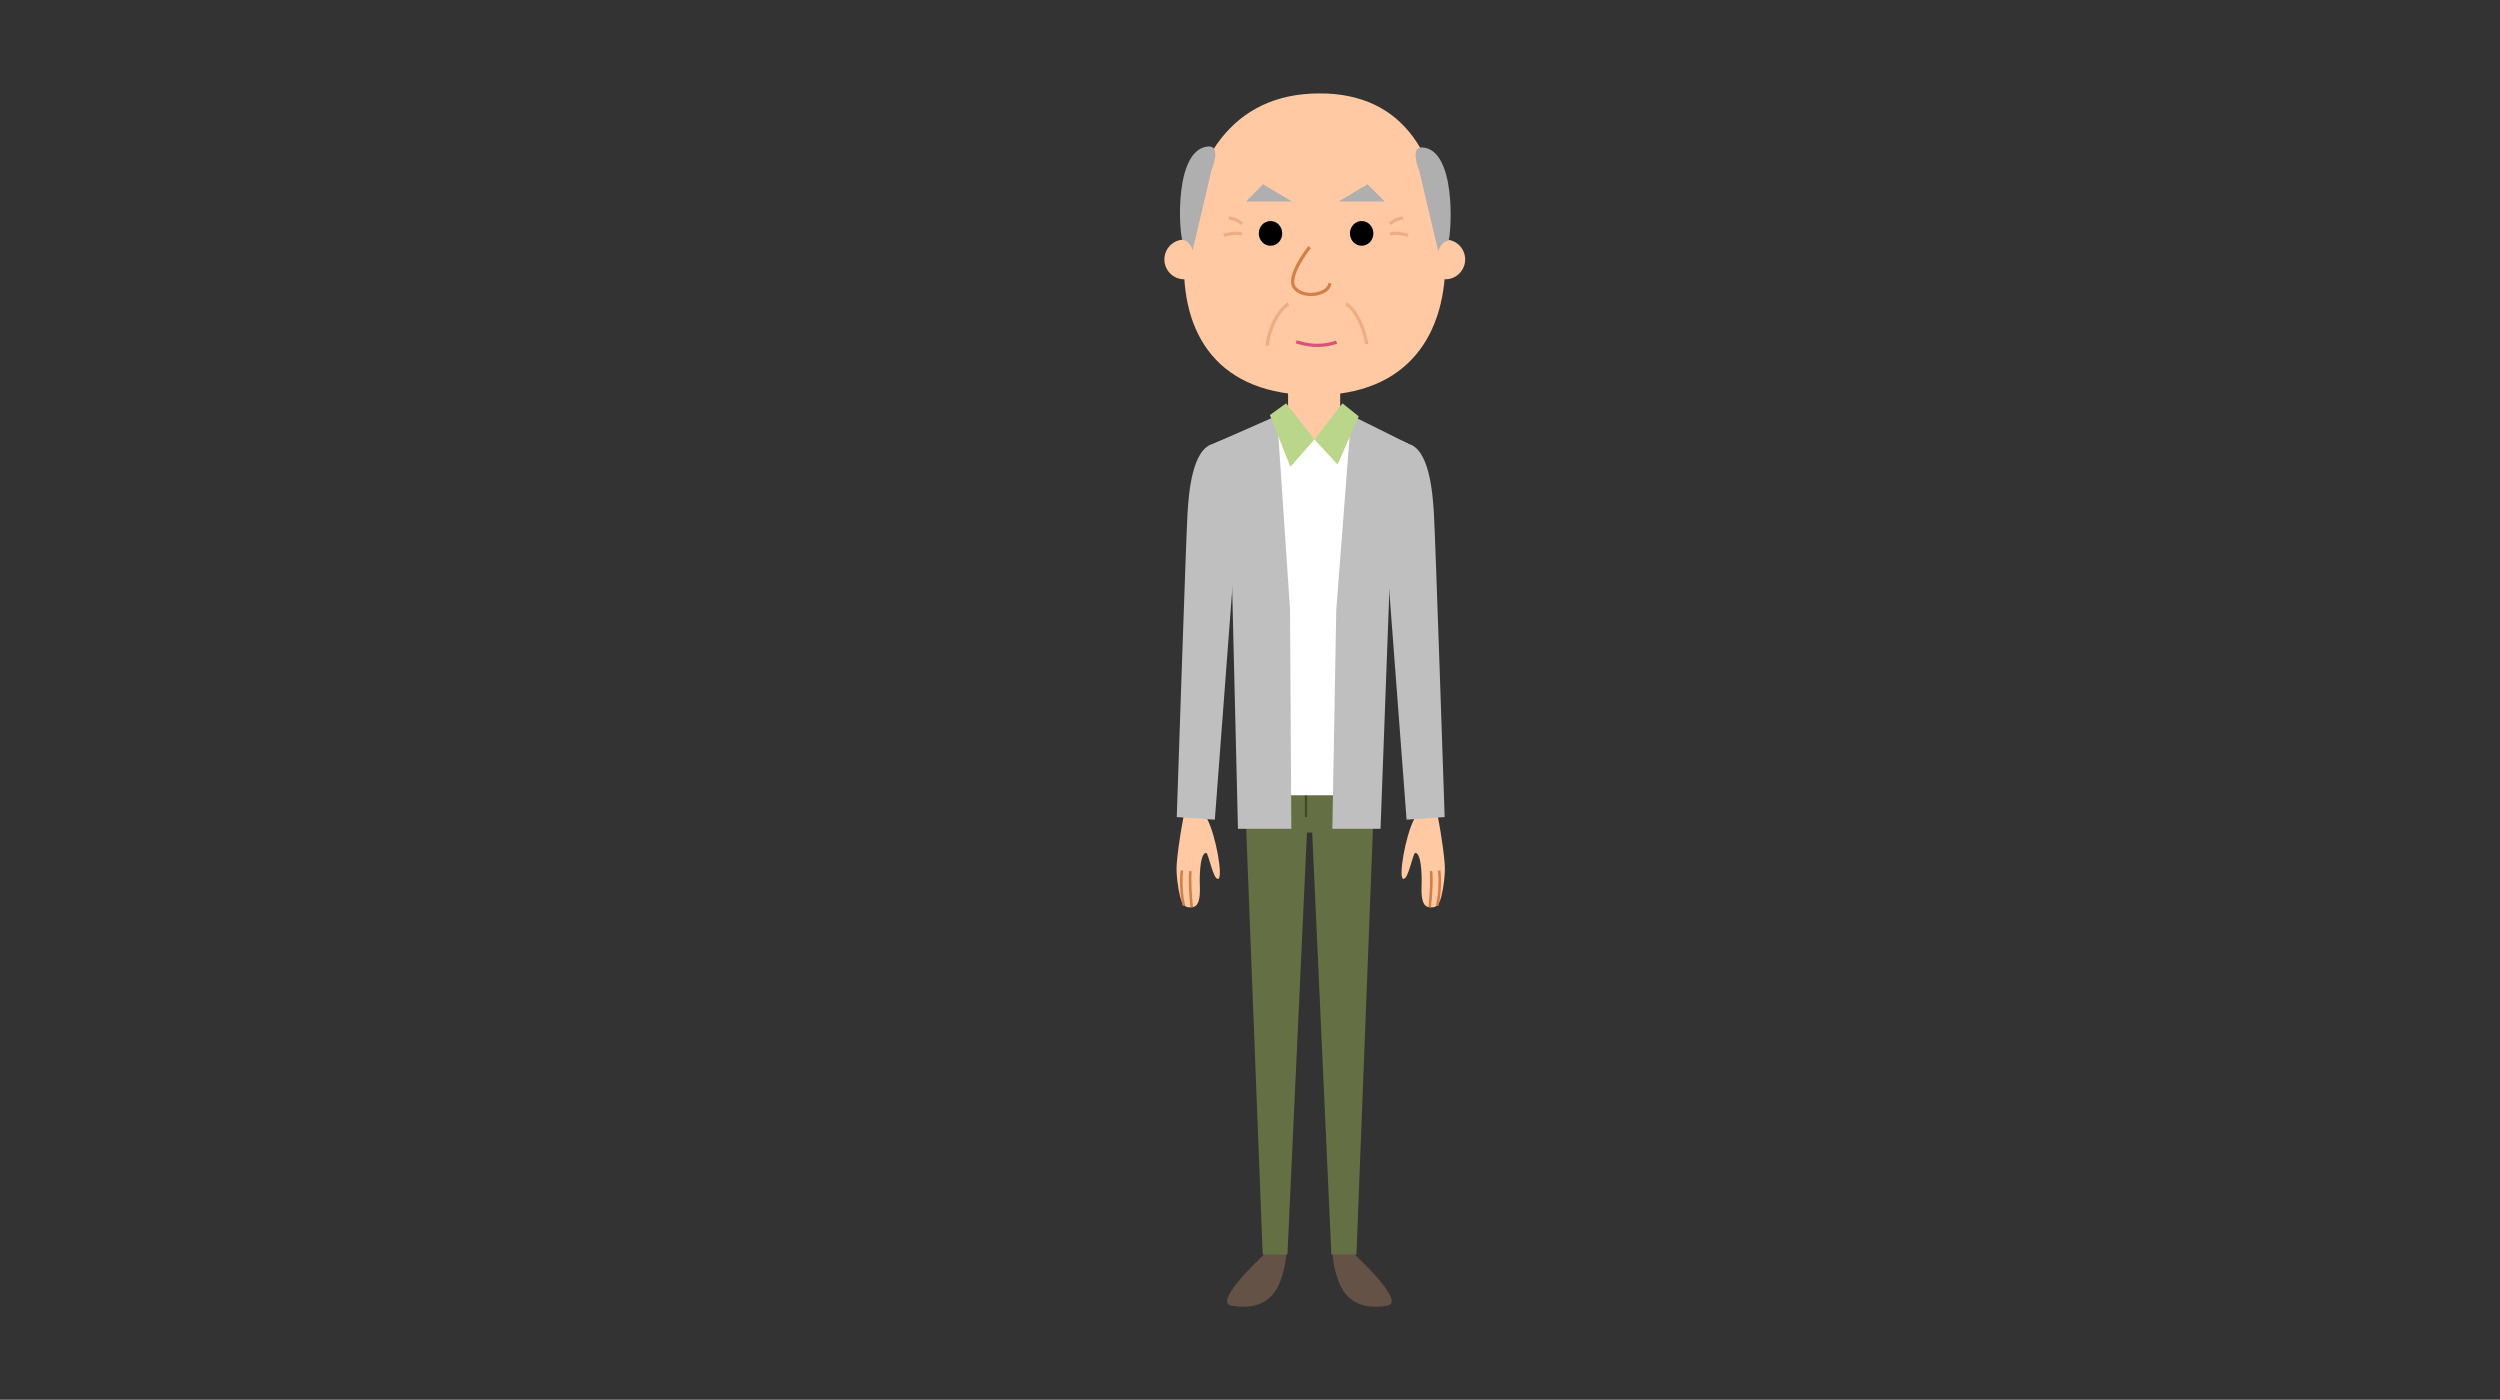 <svg xmlns="http://www.w3.org/2000/svg" viewBox="0 0 768 430"><rect x="0" y="0" width="768" height="430" fill="#333333" stroke="none"/><style>.a{fill:#FFC9A4;}.b{fill:none;stroke-linejoin:round;stroke:#EDAE83;}.c{fill:#AFAFAF;}.d{fill:#635245;}.e{fill:#647043;}.f{fill:#CEB367;}.g{fill:#BFBFBF;}.h{fill:none;stroke-linejoin:round;stroke-width:0.8;stroke:#D37F46;}.i{fill:#BAD68A;}</style><rect x="395.7" y="117.1" width="16" height="27.9" class="a"/><path d="M444 78.1c0.7 24.6-11.4 43.3-40.1 43.3 -29.4 0-41.4-18.2-40.1-43.3 1.5-28.5 14.5-49.4 41.5-49.4C431.4 28.6 443.2 48.1 444 78.1z" class="a"/><path d="M395.8 93.3c-4.5 3.1-6.4 10.3-6.5 12.9" class="b"/><path d="M413.5 93.3c4 2.7 6.1 9.8 6.3 12.4" class="b"/><path d="M402.3 75.9c0 0-7.3 9.2-4.6 12.5 3 3.7 10.8 1.9 10.8-1.4" style="fill:none;stroke-linejoin:round;stroke:#D37F46"/><path d="M398.2 105c0 0 3.2 1.1 6.4 1.1 3.5 0 6-1 6-1" style="fill:none;stroke-linejoin:round;stroke:#DB5279"/><ellipse cx="390.3" cy="71.7" rx="3.6" ry="3.8"/><ellipse cx="418.3" cy="71.7" rx="3.6" ry="3.8"/><polygon points="382.8 61.9 396.9 61.9 388 56.6 " class="c"/><polygon points="425.4 61.9 411.2 61.9 420.1 56.6 " class="c"/><path d="M377.5 67c2.7 0.2 4 1.8 4 1.8" class="b"/><path d="M375.9 72.3c0 0 3.4-1.1 5.6-0.4" class="b"/><path d="M431 67c-2.7 0.2-4 1.8-4 1.8" class="b"/><path d="M432.6 72.3c0 0-3.4-1.1-5.6-0.4" class="b"/><circle cx="363.8" cy="79.7" r="6.1" class="a"/><circle cx="444" cy="79.7" r="6.1" class="a"/><path d="M371.1 45c4.3-0.4 1.1 7.2 1.1 7.2l-5.8 24.6c0 0-1.1-3.1-3.2-3.1C362.1 70.1 360.9 45.9 371.1 45z" class="c"/><path d="M437.1 45.3c-4.3-0.4-1.1 7.2-1.1 7.2l5.8 24.6c0 0 1.1-3.1 3.2-3.1C446 70.4 447.2 46.2 437.1 45.3z" class="c"/><path d="M393.1 394.1c-2.7 6.7-8.6 8.1-14.8 7 -6.2-1.1 11.3-16.9 11.3-16.9h5.5C395.1 384.1 395.4 388.4 393.1 394.1z" class="d"/><polygon points="395.5 385.4 387.9 385.4 382.1 235.8 401.5 255.6 " class="e"/><path d="M411.4 394.1c2.7 6.7 8.6 8.1 14.8 7 6.2-1.1-11.3-16.9-11.3-16.9h-5.5C409.4 384.1 409.1 388.4 411.4 394.1z" class="d"/><polygon points="409 385.4 416.7 385.4 422.5 235.8 403.1 255.6 " class="e"/><polygon points="416.1 255.7 388.8 255.8 382.1 235.8 422.5 235.8 " class="e"/><polygon points="422.4 237 382.1 237 382.2 239.8 422.3 239.8 " class="d"/><rect x="393" y="236.5" width="1.3" height="3.5" class="f"/><rect x="410.9" y="236.5" width="1.3" height="3.5" class="f"/><rect x="399.8" y="236.5" width="5" height="3.5" style="fill:none;stroke-width:0.9;stroke:#9B9B9B"/><line x1="401.2" y1="242.1" x2="401.2" y2="251" style="fill:none;stroke-linejoin:round;stroke-width:0.7;stroke:#414925"/><polygon points="432.6 136.3 412.6 127.9 403.8 135 395 127.3 372.8 136.3 378 159.1 381.3 244.3 423.1 244.3 427.6 160.2 " fill="#FFF"/><polygon points="392.3 127.7 372.8 136.3 378 159.1 380.3 254.6 396.7 254.6 396.3 187.3 " class="g"/><polygon points="409.3 254.6 424.1 254.6 427.6 160.2 432.6 136.3 415.1 127.6 410.5 187.4 " class="g"/><path d="M371.6 242.7l-0.7 9c2.7 5.2 4.9 18.1 3.3 18.3 -1.6 0.2-2.9-8-3.7-8 -1.6 0.1-2.1 5.4-1.9 10.6 0.2 6.5-2 6.2-3.6 6.1 -1.5-0.1-2.3-2.4-2.5-3.4 -0.5-2-1.3-6.6-1-10.1 0.6-6.9 2-13.8 2-13.8l1.4-9L371.6 242.7z" class="a"/><path d="M365.7 267.6c-0.3 2.3 0 7.6 0.4 11.1" class="h"/><path d="M363.1 267.4c-0.4 2.6-0.2 8 0.6 10.8" class="h"/><path d="M372.8 136.3c-6.5 1.5-7.6 14.7-8 21.5 -0.4 6.1-3.3 93.2-3.3 93.2l11.7 0.8 7-92.6L372.8 136.3z" class="g"/><path d="M433.7 242.7l0.7 9c-2.7 5.2-4.9 18.1-3.3 18.3 1.6 0.2 2.9-8 3.7-8 1.6 0.1 2.1 5.4 1.9 10.6 -0.2 6.5 2 6.2 3.6 6.1 1.5-0.1 2.3-2.4 2.5-3.4 0.5-2 1.3-6.6 1-10.1 -0.6-6.9-2-13.8-2-13.8l-1.4-9L433.7 242.7z" class="a"/><path d="M439.6 267.6c0.3 2.3 0 7.6-0.4 11.1" class="h"/><path d="M442.1 267.4c0.4 2.6 0.2 8-0.6 10.8" class="h"/><path d="M432.5 136.3c6.5 1.5 7.6 14.7 8 21.5 0.4 6.1 3.3 93.2 3.3 93.2l-11.7 0.8 -7-92.6L432.5 136.3z" class="g"/><polygon points="395.1 123.9 390.1 127.5 396.4 143.4 403.8 135 " class="i"/><polygon points="412.4 123.9 417.4 127.9 410.9 142.7 403.8 135 " class="i"/></svg>